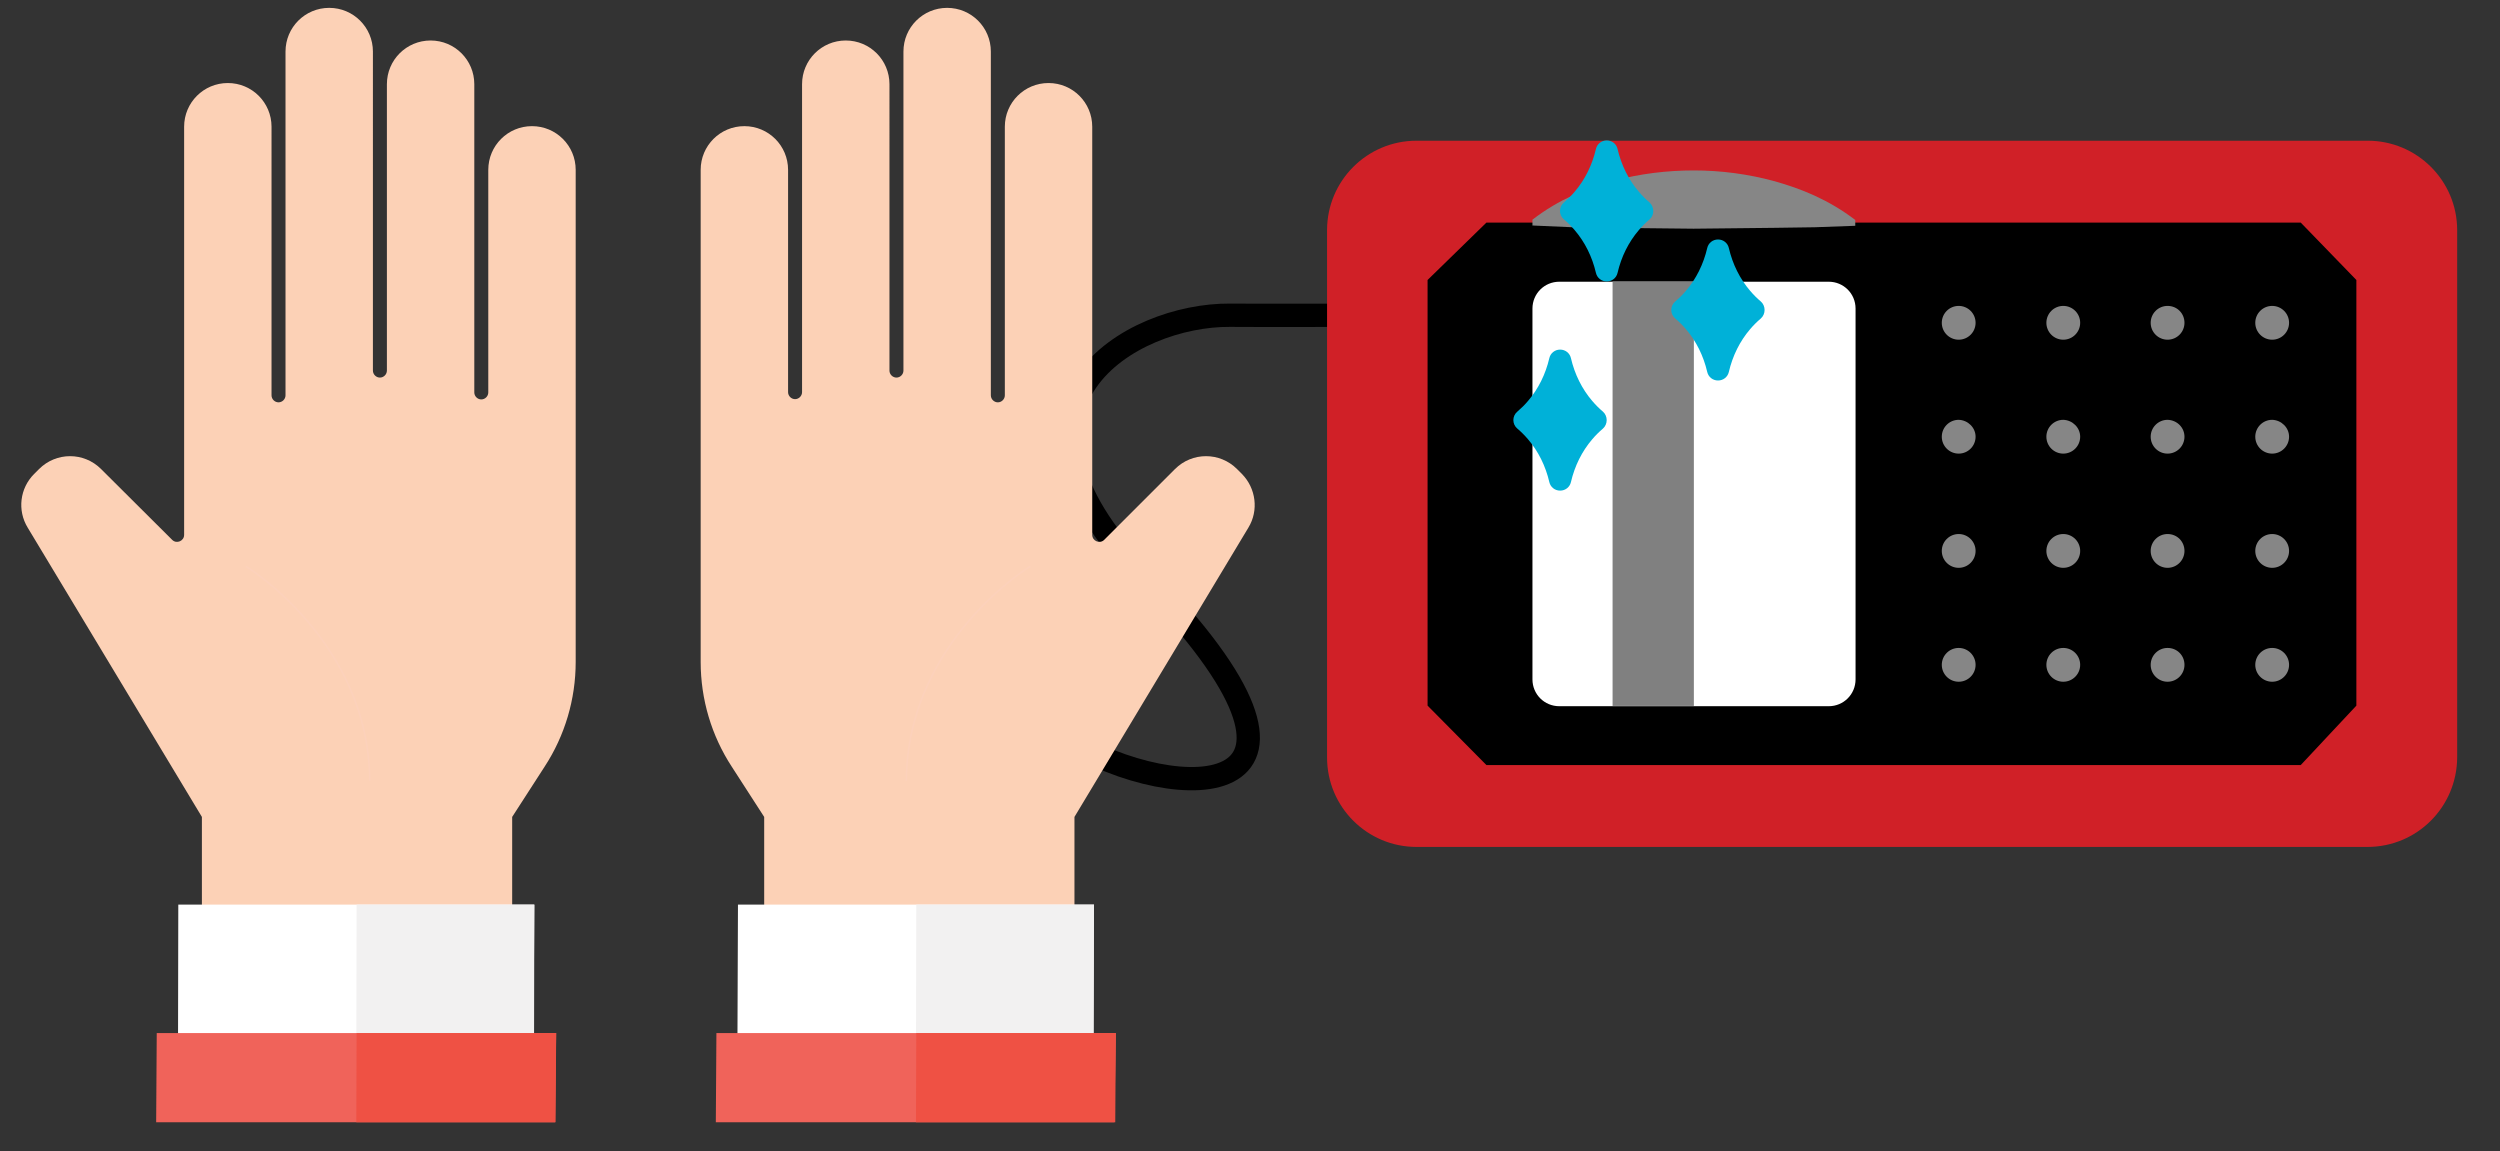 <?xml version="1.0" encoding="utf-8"?>
<!-- Generator: Adobe Illustrator 25.0.1, SVG Export Plug-In . SVG Version: 6.00 Build 0)  -->
<svg version="1.1" id="Layer_1" xmlns="http://www.w3.org/2000/svg" xmlns:xlink="http://www.w3.org/1999/xlink" x="0px" y="0px"
	 viewBox="0 0 858.1 395.1" style="enable-background:new 0 0 858.1 395.1;" xml:space="preserve">
<rect x="0" y="0" width="858.1" height="395.1" fill="#333333" stroke="none"/>
<style type="text/css">
	.st0{fill:none;stroke:#000000;stroke-width:12;stroke-linecap:round;stroke-miterlimit:10;}
	.st1{fill:#D02027;}
	.st2{fill:#FFFFFF;}
	.st3{fill:#868686;}
	.st4{fill:#808080;}
	.st5{fill:none;stroke:#000000;stroke-width:8;stroke-linecap:round;stroke-miterlimit:10;}
	.st6{fill:#00B1D8;}
	.st7{fill:#FCD1B6;}
	.st8{fill-rule:evenodd;clip-rule:evenodd;fill:#FFFFFF;}
	.st9{fill-rule:evenodd;clip-rule:evenodd;fill:#F2F1F1;}
	.st10{fill-rule:evenodd;clip-rule:evenodd;fill:#F0635A;}
	.st11{fill-rule:evenodd;clip-rule:evenodd;fill:#EF5144;}
	.st12{clip-path:url(#SVGID_3_);fill:none;stroke:#FCD1BB;stroke-width:0.5;stroke-miterlimit:10;}
	.st13{clip-path:url(#SVGID_4_);fill:none;stroke:#FCD1BB;stroke-width:0.5;stroke-miterlimit:10;}
</style>
<g>
	<path class="st0" d="M508.2-534c0,0-34.5,0.1-46,0c-36-0.3-93,32.4-31.8,95.1c82.5,84.6,12.9,85-28.3,59.8"/>
	<path class="st1" d="M878.1-339.6H530.3c-18,0-32.7-14.6-32.7-32.7v-192.9c0-18,14.6-32.7,32.7-32.7h347.8
		c18,0,32.7,14.6,32.7,32.7v192.9C910.8-354.2,896.1-339.6,878.1-339.6"/>
	<polygon points="853.7,-369.5 556,-369.5 534.4,-391.2 534.4,-546.9 556,-567.8 853.7,-567.8 874,-546.9 874,-391.2 	"/>
	<path class="st2" d="M681.2-391h-98.6c-5.4,0-9.8-4.4-9.8-9.8v-135.6c0-5.4,4.4-9.8,9.8-9.8h98.6c5.4,0,9.8,4.4,9.8,9.8v135.6
		C691-395.4,686.6-391,681.2-391"/>
	<g>
		<path class="st3" d="M734.8-531.2c0,3.4-2.8,6.1-6.1,6.1c-3.4,0-6.1-2.8-6.1-6.1c0-3.4,2.8-6.1,6.1-6.1
			C732-537.3,734.8-534.6,734.8-531.2"/>
		<path class="st3" d="M773-531.2c0,3.4-2.8,6.1-6.1,6.1c-3.4,0-6.1-2.8-6.1-6.1c0-3.4,2.8-6.1,6.1-6.1
			C770.2-537.3,773-534.6,773-531.2"/>
		<path class="st3" d="M811.2-531.2c0,3.4-2.8,6.1-6.1,6.1c-3.4,0-6.1-2.8-6.1-6.1c0-3.4,2.8-6.1,6.1-6.1
			C808.5-537.3,811.2-534.6,811.2-531.2"/>
		<path class="st3" d="M849.4-531.2c0,3.4-2.8,6.1-6.1,6.1c-3.4,0-6.1-2.8-6.1-6.1c0-3.4,2.8-6.1,6.1-6.1
			C846.7-537.3,849.4-534.6,849.4-531.2"/>
		<path class="st3" d="M734.8-489.5c0,3.4-2.8,6.1-6.1,6.1c-3.4,0-6.1-2.8-6.1-6.1c0-3.4,2.8-6.1,6.1-6.1
			C732-495.7,734.8-492.9,734.8-489.5"/>
		<path class="st3" d="M773-489.5c0,3.4-2.8,6.1-6.1,6.1c-3.4,0-6.1-2.8-6.1-6.1c0-3.4,2.8-6.1,6.1-6.1
			C770.2-495.7,773-492.9,773-489.5"/>
		<path class="st3" d="M811.2-489.5c0,3.4-2.8,6.1-6.1,6.1c-3.4,0-6.1-2.8-6.1-6.1c0-3.4,2.8-6.1,6.1-6.1
			C808.5-495.7,811.2-492.9,811.2-489.5"/>
		<path class="st3" d="M849.4-489.5c0,3.4-2.8,6.1-6.1,6.1c-3.4,0-6.1-2.8-6.1-6.1c0-3.4,2.8-6.1,6.1-6.1
			C846.7-495.7,849.4-492.9,849.4-489.5"/>
		<path class="st3" d="M734.8-447.8c0,3.4-2.8,6.1-6.1,6.1c-3.4,0-6.1-2.8-6.1-6.1c0-3.4,2.8-6.1,6.1-6.1
			C732-454,734.8-451.2,734.8-447.8"/>
		<path class="st3" d="M773-447.8c0,3.4-2.8,6.1-6.1,6.1c-3.4,0-6.1-2.8-6.1-6.1c0-3.4,2.8-6.1,6.1-6.1
			C770.2-454,773-451.2,773-447.8"/>
		<path class="st3" d="M811.2-447.8c0,3.4-2.8,6.1-6.1,6.1c-3.4,0-6.1-2.8-6.1-6.1c0-3.4,2.8-6.1,6.1-6.1
			C808.5-454,811.2-451.2,811.2-447.8"/>
		<path class="st3" d="M849.4-447.8c0,3.4-2.8,6.1-6.1,6.1c-3.4,0-6.1-2.8-6.1-6.1c0-3.4,2.8-6.1,6.1-6.1
			C846.7-454,849.4-451.2,849.4-447.8"/>
		<path class="st3" d="M734.8-406.1c0,3.4-2.8,6.1-6.1,6.1c-3.4,0-6.1-2.8-6.1-6.1c0-3.4,2.8-6.1,6.1-6.1
			C732-412.3,734.8-409.5,734.8-406.1"/>
		<path class="st3" d="M773-406.1c0,3.4-2.8,6.1-6.1,6.1c-3.4,0-6.1-2.8-6.1-6.1c0-3.4,2.8-6.1,6.1-6.1
			C770.2-412.3,773-409.5,773-406.1"/>
		<path class="st3" d="M811.2-406.1c0,3.4-2.8,6.1-6.1,6.1c-3.4,0-6.1-2.8-6.1-6.1c0-3.4,2.8-6.1,6.1-6.1
			C808.5-412.3,811.2-409.5,811.2-406.1"/>
		<path class="st3" d="M849.4-406.1c0,3.4-2.8,6.1-6.1,6.1c-3.4,0-6.1-2.8-6.1-6.1c0-3.4,2.8-6.1,6.1-6.1
			C846.7-412.3,849.4-409.5,849.4-406.1"/>
	</g>
	<rect x="602.1" y="-546.3" class="st4" width="29.8" height="155.2"/>
	<path class="st3" d="M572.8-568.9c9.8-7.5,19.7-11.4,29.5-14.2c9.8-2.6,19.7-3.9,29.5-3.8c9.8,0,19.7,1.3,29.5,3.9
		c9.9,2.8,19.7,6.7,29.5,14.1v2.1l-14.8,0.5l-14.8,0.2l-29.5,0.4l-29.5-0.4l-14.8-0.2l-14.8-0.5V-568.9z"/>
</g>
<g>
	<path class="st5" d="M465.4,108.2c0,0-32.4,0.1-43.2,0c-33.8-0.3-87.3,30.4-29.9,89.3c77.5,79.4,12.1,79.8-26.6,56.1"/>
	<path class="st1" d="M812.6,290.7H486.2c-16.9,0-30.7-13.7-30.7-30.7V79c0-16.9,13.7-30.7,30.7-30.7h326.5
		c16.9,0,30.7,13.7,30.7,30.7V260C843.3,277,829.6,290.7,812.6,290.7"/>
	<polygon points="789.7,262.6 510.2,262.6 490,242.2 490,96.1 510.2,76.4 789.7,76.4 808.8,96.1 808.8,242.2 	"/>
	<path class="st2" d="M627.7,242.4h-92.5c-5.1,0-9.2-4.1-9.2-9.2V105.9c0-5.1,4.1-9.2,9.2-9.2h92.5c5.1,0,9.2,4.1,9.2,9.2v127.3
		C636.9,238.3,632.8,242.4,627.7,242.4"/>
	<g>
		<path class="st3" d="M678.1,110.8c0,3.2-2.6,5.8-5.8,5.8c-3.2,0-5.8-2.6-5.8-5.8c0-3.2,2.6-5.8,5.8-5.8
			C675.5,105,678.1,107.6,678.1,110.8"/>
		<path class="st3" d="M714,110.8c0,3.2-2.6,5.8-5.8,5.8c-3.2,0-5.8-2.6-5.8-5.8c0-3.2,2.6-5.8,5.8-5.8
			C711.4,105,714,107.6,714,110.8"/>
		<path class="st3" d="M749.8,110.8c0,3.2-2.6,5.8-5.8,5.8c-3.2,0-5.8-2.6-5.8-5.8c0-3.2,2.6-5.8,5.8-5.8
			C747.3,105,749.8,107.6,749.8,110.8"/>
		<path class="st3" d="M785.7,110.8c0,3.2-2.6,5.8-5.8,5.8c-3.2,0-5.8-2.6-5.8-5.8c0-3.2,2.6-5.8,5.8-5.8
			C783.1,105,785.7,107.6,785.7,110.8"/>
		<path class="st3" d="M678.1,149.9c0,3.2-2.6,5.8-5.8,5.8c-3.2,0-5.8-2.6-5.8-5.8c0-3.2,2.6-5.8,5.8-5.8
			C675.5,144.2,678.1,146.8,678.1,149.9"/>
		<path class="st3" d="M714,149.9c0,3.2-2.6,5.8-5.8,5.8c-3.2,0-5.8-2.6-5.8-5.8c0-3.2,2.6-5.8,5.8-5.8
			C711.4,144.2,714,146.8,714,149.9"/>
		<path class="st3" d="M749.8,149.9c0,3.2-2.6,5.8-5.8,5.8c-3.2,0-5.8-2.6-5.8-5.8c0-3.2,2.6-5.8,5.8-5.8
			C747.3,144.2,749.8,146.8,749.8,149.9"/>
		<path class="st3" d="M785.7,149.9c0,3.2-2.6,5.8-5.8,5.8c-3.2,0-5.8-2.6-5.8-5.8c0-3.2,2.6-5.8,5.8-5.8
			C783.1,144.2,785.7,146.8,785.7,149.9"/>
		<path class="st3" d="M678.1,189.1c0,3.2-2.6,5.8-5.8,5.8c-3.2,0-5.8-2.6-5.8-5.8c0-3.2,2.6-5.8,5.8-5.8
			C675.5,183.3,678.1,185.9,678.1,189.1"/>
		<path class="st3" d="M714,189.1c0,3.2-2.6,5.8-5.8,5.8c-3.2,0-5.8-2.6-5.8-5.8c0-3.2,2.6-5.8,5.8-5.8
			C711.4,183.3,714,185.9,714,189.1"/>
		<path class="st3" d="M749.8,189.1c0,3.2-2.6,5.8-5.8,5.8c-3.2,0-5.8-2.6-5.8-5.8c0-3.2,2.6-5.8,5.8-5.8
			C747.3,183.3,749.8,185.9,749.8,189.1"/>
		<path class="st3" d="M785.7,189.1c0,3.2-2.6,5.8-5.8,5.8c-3.2,0-5.8-2.6-5.8-5.8c0-3.2,2.6-5.8,5.8-5.8
			C783.1,183.3,785.7,185.9,785.7,189.1"/>
		<path class="st3" d="M678.1,228.2c0,3.2-2.6,5.8-5.8,5.8c-3.2,0-5.8-2.6-5.8-5.8c0-3.2,2.6-5.8,5.8-5.8
			C675.5,222.4,678.1,225,678.1,228.2"/>
		<path class="st3" d="M714,228.2c0,3.2-2.6,5.8-5.8,5.8c-3.2,0-5.8-2.6-5.8-5.8c0-3.2,2.6-5.8,5.8-5.8
			C711.4,222.4,714,225,714,228.2"/>
		<path class="st3" d="M749.8,228.2c0,3.2-2.6,5.8-5.8,5.8c-3.2,0-5.8-2.6-5.8-5.8c0-3.2,2.6-5.8,5.8-5.8
			C747.3,222.4,749.8,225,749.8,228.2"/>
		<path class="st3" d="M785.7,228.2c0,3.2-2.6,5.8-5.8,5.8c-3.2,0-5.8-2.6-5.8-5.8c0-3.2,2.6-5.8,5.8-5.8
			C783.1,222.4,785.7,225,785.7,228.2"/>
	</g>
	<rect x="553.5" y="96.6" class="st4" width="27.9" height="145.7"/>
	<path class="st3" d="M526,75.4c9.2-7.1,18.5-10.7,27.7-13.3c9.2-2.5,18.5-3.6,27.7-3.6c9.2,0,18.5,1.2,27.7,3.7
		c9.2,2.6,18.5,6.3,27.7,13.3v2l-13.9,0.5l-13.9,0.2l-27.7,0.3l-27.7-0.3l-13.9-0.2L526,77.4V75.4z"/>
</g>
<path class="st6" d="M604.4,103.5c-1.3-1.1-2.5-2.3-3.7-3.7c-3.5-4.1-6-9.1-7.3-14.7c-0.4-1.7-1.9-2.9-3.7-2.9
	c-1.8,0-3.3,1.2-3.7,2.9c-1.3,5.6-3.8,10.6-7.3,14.7c-1.1,1.3-2.3,2.5-3.7,3.7c-1.8,1.5-1.8,4.3,0,5.8c1.3,1.1,2.5,2.3,3.7,3.7
	c3.5,4.1,6,9.1,7.3,14.7c0.4,1.7,1.9,2.9,3.7,2.9c1.8,0,3.3-1.2,3.7-2.9c1.3-5.6,3.8-10.6,7.3-14.7c1.1-1.3,2.3-2.5,3.7-3.7
	C606.1,107.8,606.1,105,604.4,103.5"/>
<path class="st6" d="M566.2,69.5c-1.3-1.1-2.5-2.3-3.7-3.7c-3.5-4.1-6-9.1-7.3-14.7c-0.4-1.7-1.9-2.9-3.7-2.9
	c-1.8,0-3.3,1.2-3.7,2.9c-1.3,5.6-3.8,10.6-7.3,14.7c-1.1,1.3-2.3,2.5-3.7,3.7c-1.8,1.5-1.8,4.3,0,5.8c1.3,1.1,2.5,2.3,3.7,3.7
	c3.5,4.1,6,9.1,7.3,14.7c0.4,1.7,1.9,2.9,3.7,2.9c1.8,0,3.3-1.2,3.7-2.9c1.3-5.6,3.8-10.6,7.3-14.7c1.1-1.3,2.3-2.5,3.7-3.7
	C567.9,73.9,567.9,71.1,566.2,69.5"/>
<path class="st6" d="M550.2,141.3c-1.3-1.1-2.5-2.3-3.7-3.7c-3.5-4.1-6-9.1-7.3-14.7c-0.4-1.7-1.9-2.9-3.7-2.9
	c-1.8,0-3.3,1.2-3.7,2.9c-1.3,5.6-3.8,10.6-7.3,14.7c-1.1,1.3-2.3,2.5-3.7,3.7c-1.8,1.5-1.8,4.3,0,5.8c1.3,1.1,2.5,2.3,3.7,3.7
	c3.5,4.1,6,9.1,7.3,14.7c0.4,1.7,1.9,2.9,3.7,2.9c1.8,0,3.3-1.2,3.7-2.9c1.3-5.6,3.8-10.6,7.3-14.7c1.1-1.3,2.3-2.5,3.7-3.7
	C551.9,145.6,551.9,142.8,550.2,141.3"/>
<path class="st7" d="M428.5,181.1c3.6-5.9,2.6-13.5-2.2-18.4l-1.7-1.7c-5.9-5.9-15.4-5.9-21.3,0L379,185.3c-1.5,1.5-4.1,0.4-4.1-1.7
	V43.5c0-8.3-6.7-15-15-15c-8.3,0-15,6.7-15,15v92.2c0,1.3-1.1,2.4-2.4,2.4c-1.3,0-2.4-1.1-2.4-2.4v-118c0-8.3-6.7-15-15-15
	c-8.3,0-15,6.7-15,15v109.5c0,1.3-1.1,2.4-2.4,2.4c-1.3,0-2.4-1.1-2.4-2.4V28.9c0-8.3-6.7-15-15-15c-8.3,0-15,6.7-15,15v105.7
	c0,1.3-1.1,2.4-2.4,2.4c-1.3,0-2.4-1.1-2.4-2.4V58.3c0-8.3-6.7-15-15-15c-8.3,0-15,6.7-15,15v168.9c0,12.8,3.7,25.3,10.7,36
	l11.1,17.2v47.3h106.5v-47.3L428.5,181.1z"/>
<polygon class="st8" points="375.5,310.5 375.2,361.9 253.1,361.9 253.3,310.5 "/>
<polygon class="st9" points="375.5,310.5 375.4,361.9 314.4,361.9 314.5,310.5 "/>
<polygon class="st10" points="383,354.6 382.5,385.2 245.7,385.2 245.9,354.6 "/>
<polygon class="st11" points="383,354.6 382.8,385.2 314.4,385.2 314.5,354.6 "/>
<g>
	<g>
		<defs>
			<rect id="SVGID_2_" x="310.4" y="193.7" width="43.6" height="74.3"/>
		</defs>
		<clipPath id="SVGID_3_">
			<use xlink:href="#SVGID_2_"  style="overflow:visible;"/>
		</clipPath>
		<path class="st12" d="M353.6,194.4c0,0-42.3,25.7-42.5,73.7"/>
	</g>
</g>
<path class="st7" d="M69.3,280.4v47.3h106.5v-47.3l11.1-17.2c7-10.7,10.7-23.2,10.7-36V58.3c0-8.3-6.7-15-15-15s-15,6.7-15,15v76.4
	c0,1.3-1.1,2.4-2.4,2.4c-1.3,0-2.4-1.1-2.4-2.4V28.9c0-8.3-6.7-15-15-15c-8.3,0-15,6.7-15,15v98.3c0,1.3-1.1,2.4-2.4,2.4
	c-1.3,0-2.4-1.1-2.4-2.4V17.7c0-8.3-6.7-15-15-15c-8.3,0-15,6.7-15,15v118c0,1.3-1.1,2.4-2.4,2.4c-1.3,0-2.4-1.1-2.4-2.4V43.5
	c0-8.3-6.7-15-15-15c-8.3,0-15,6.7-15,15v140.1c0,2.1-2.6,3.2-4.1,1.7L34.7,161c-5.9-5.9-15.4-5.9-21.3,0l-1.7,1.7
	c-4.9,4.9-5.8,12.5-2.2,18.4L69.3,280.4z"/>
<g>
	<g>
		<defs>
			<rect id="SVGID_1_" x="84" y="193.7" width="43.6" height="74.3"/>
		</defs>
		<clipPath id="SVGID_4_">
			<use xlink:href="#SVGID_1_"  style="overflow:visible;"/>
		</clipPath>
		<path class="st13" d="M84.4,194.4c0,0,42.3,25.7,42.5,73.7"/>
	</g>
</g>
<polygon class="st8" points="183.4,310.5 183.1,361.9 61.1,361.9 61.2,310.5 "/>
<polygon class="st9" points="183.4,310.5 183.3,361.9 122.3,361.9 122.4,310.5 "/>
<polygon class="st10" points="190.9,354.6 190.5,385.2 53.6,385.2 53.8,354.6 "/>
<polygon class="st11" points="190.9,354.6 190.7,385.2 122.3,385.2 122.4,354.6 "/>
</svg>
